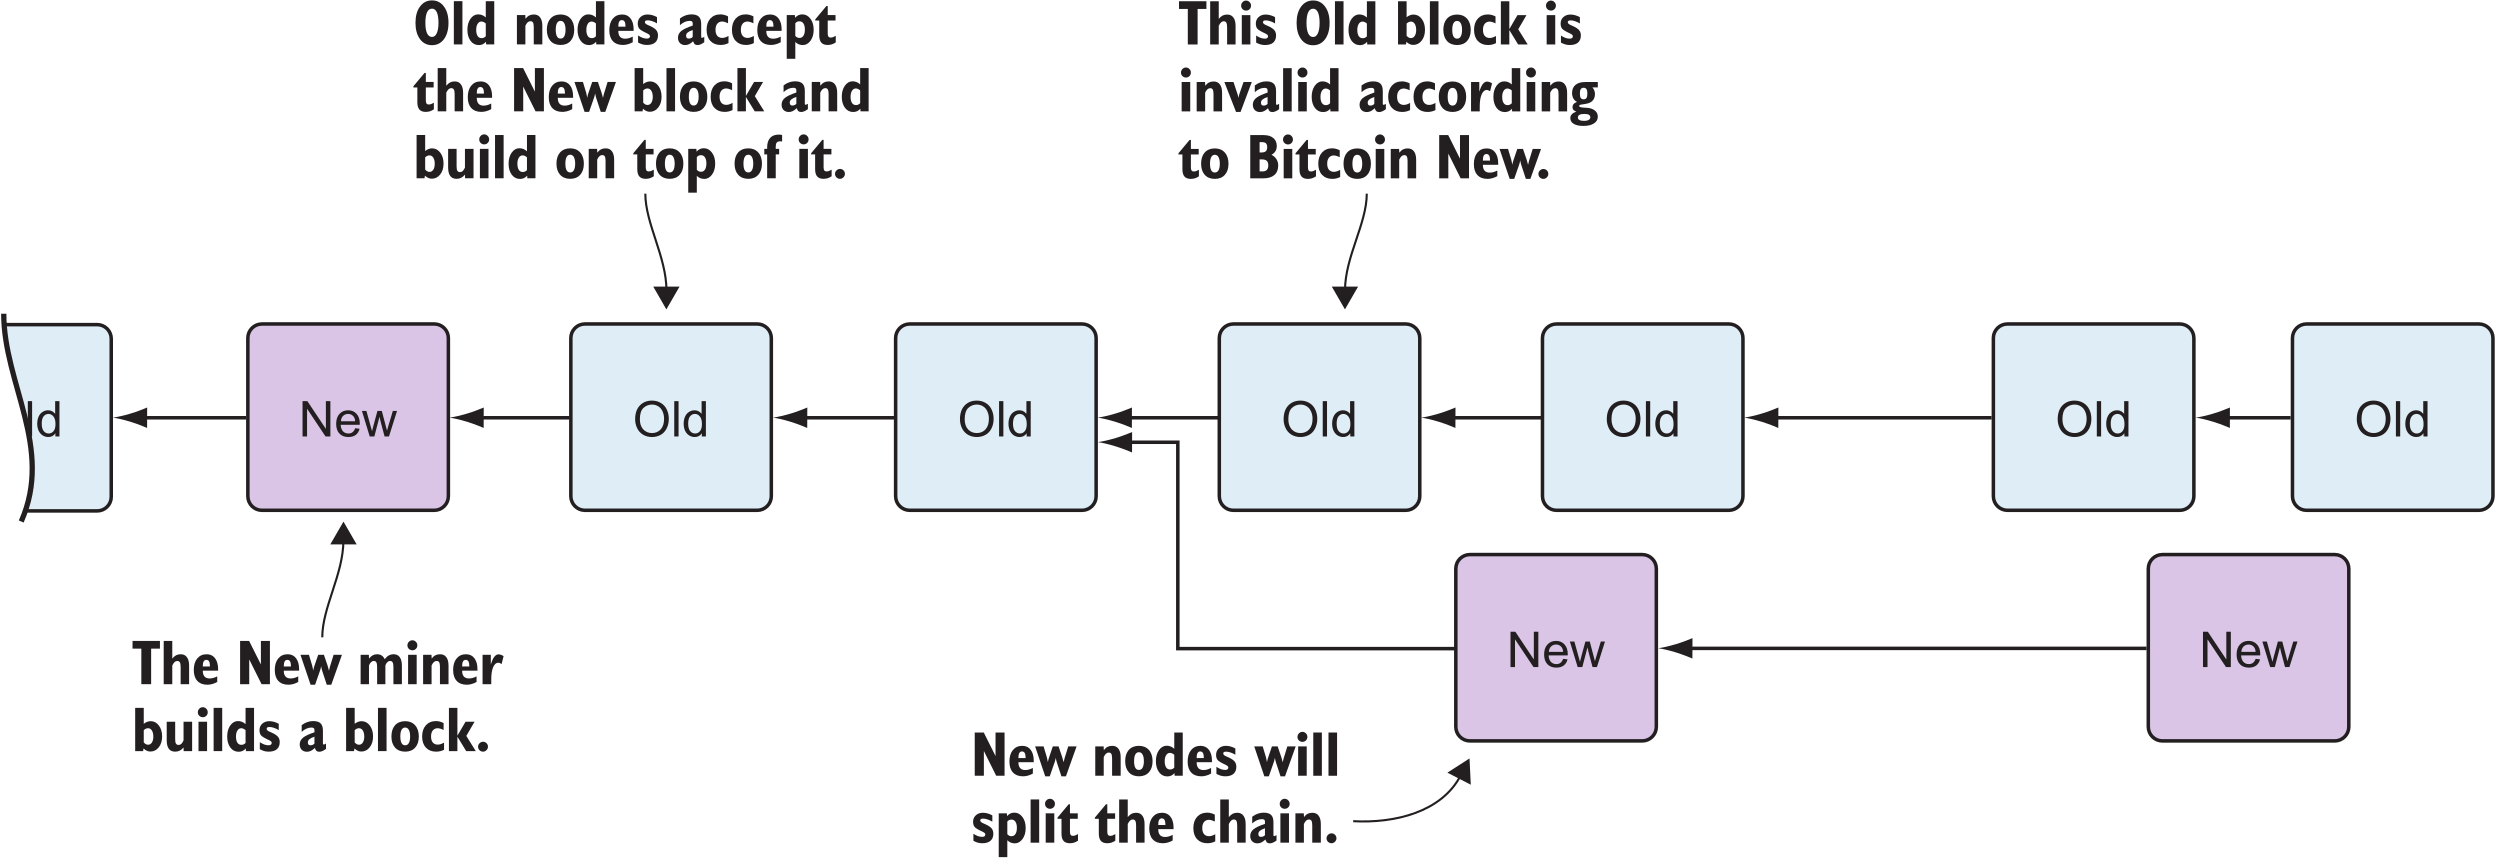 <?xml version="1.0" encoding="UTF-8"?>
<svg xmlns="http://www.w3.org/2000/svg" xmlns:xlink="http://www.w3.org/1999/xlink" width="355pt" height="122pt" viewBox="0 0 355 122" version="1.1">
<defs>
<g>
<symbol overflow="visible" id="glyph0-0">
<path style="stroke:none;" d="M 0.875 0 L 0.875 -4.375 L 4.375 -4.375 L 4.375 0 Z M 0.984 -0.109 L 4.266 -0.109 L 4.266 -4.266 L 0.984 -4.266 Z M 0.984 -0.109 "/>
</symbol>
<symbol overflow="visible" id="glyph0-1">
<path style="stroke:none;" d="M 0.453 0 L 0.453 -5.016 L 1.062 -5.016 L 1.062 0 Z M 0.453 0 "/>
</symbol>
<symbol overflow="visible" id="glyph0-2">
<path style="stroke:none;" d="M 2.812 0 L 2.812 -0.453 C 2.582 -0.098 2.242 0.078 1.797 0.078 C 1.516 0.078 1.25 0 1 -0.156 C 0.758 -0.312 0.57 -0.531 0.438 -0.812 C 0.301 -1.102 0.234 -1.438 0.234 -1.812 C 0.234 -2.176 0.297 -2.504 0.422 -2.797 C 0.547 -3.086 0.727 -3.312 0.969 -3.469 C 1.207 -3.633 1.477 -3.719 1.781 -3.719 C 2 -3.719 2.191 -3.672 2.359 -3.578 C 2.523 -3.484 2.664 -3.363 2.781 -3.219 L 2.781 -5.016 L 3.391 -5.016 L 3.391 0 Z M 0.875 -1.812 C 0.875 -1.344 0.969 -0.992 1.156 -0.766 C 1.352 -0.535 1.586 -0.422 1.859 -0.422 C 2.129 -0.422 2.359 -0.531 2.547 -0.75 C 2.734 -0.969 2.828 -1.305 2.828 -1.766 C 2.828 -2.254 2.727 -2.613 2.531 -2.844 C 2.344 -3.082 2.109 -3.203 1.828 -3.203 C 1.555 -3.203 1.328 -3.086 1.141 -2.859 C 0.961 -2.641 0.875 -2.289 0.875 -1.812 Z M 0.875 -1.812 "/>
</symbol>
<symbol overflow="visible" id="glyph0-3">
<path style="stroke:none;" d="M 0.344 -2.438 C 0.344 -3.27 0.562 -3.922 1 -4.391 C 1.445 -4.859 2.023 -5.094 2.734 -5.094 C 3.203 -5.094 3.617 -4.984 3.984 -4.766 C 4.359 -4.547 4.641 -4.238 4.828 -3.844 C 5.023 -3.445 5.125 -3 5.125 -2.5 C 5.125 -1.988 5.02 -1.531 4.812 -1.125 C 4.613 -0.727 4.328 -0.426 3.953 -0.219 C 3.578 -0.02 3.172 0.078 2.734 0.078 C 2.266 0.078 1.844 -0.031 1.469 -0.25 C 1.094 -0.477 0.812 -0.789 0.625 -1.188 C 0.438 -1.582 0.344 -2 0.344 -2.438 Z M 1.016 -2.438 C 1.016 -1.832 1.176 -1.352 1.5 -1 C 1.832 -0.656 2.242 -0.484 2.734 -0.484 C 3.234 -0.484 3.645 -0.656 3.969 -1 C 4.289 -1.352 4.453 -1.852 4.453 -2.5 C 4.453 -2.906 4.379 -3.258 4.234 -3.562 C 4.098 -3.875 3.895 -4.113 3.625 -4.281 C 3.363 -4.445 3.066 -4.531 2.734 -4.531 C 2.266 -4.531 1.859 -4.367 1.516 -4.047 C 1.18 -3.723 1.016 -3.188 1.016 -2.438 Z M 1.016 -2.438 "/>
</symbol>
<symbol overflow="visible" id="glyph0-4">
<path style="stroke:none;" d="M 0.531 0 L 0.531 -5.016 L 1.219 -5.016 L 3.844 -1.078 L 3.844 -5.016 L 4.484 -5.016 L 4.484 0 L 3.797 0 L 1.172 -3.938 L 1.172 0 Z M 0.531 0 "/>
</symbol>
<symbol overflow="visible" id="glyph0-5">
<path style="stroke:none;" d="M 2.953 -1.172 L 3.578 -1.094 C 3.484 -0.719 3.301 -0.426 3.031 -0.219 C 2.758 -0.02 2.41 0.078 1.984 0.078 C 1.453 0.078 1.031 -0.082 0.719 -0.406 C 0.406 -0.738 0.25 -1.195 0.25 -1.781 C 0.25 -2.395 0.406 -2.867 0.719 -3.203 C 1.039 -3.547 1.453 -3.719 1.953 -3.719 C 2.441 -3.719 2.836 -3.551 3.141 -3.219 C 3.453 -2.883 3.609 -2.422 3.609 -1.828 C 3.609 -1.785 3.602 -1.727 3.594 -1.656 L 0.891 -1.656 C 0.91 -1.258 1.02 -0.953 1.219 -0.734 C 1.426 -0.523 1.68 -0.422 1.984 -0.422 C 2.211 -0.422 2.406 -0.477 2.562 -0.594 C 2.727 -0.719 2.859 -0.91 2.953 -1.172 Z M 0.922 -2.156 L 2.953 -2.156 C 2.922 -2.469 2.844 -2.695 2.719 -2.844 C 2.52 -3.082 2.266 -3.203 1.953 -3.203 C 1.672 -3.203 1.43 -3.109 1.234 -2.922 C 1.047 -2.734 0.941 -2.477 0.922 -2.156 Z M 0.922 -2.156 "/>
</symbol>
<symbol overflow="visible" id="glyph0-6">
<path style="stroke:none;" d="M 1.125 0 L 0.016 -3.625 L 0.656 -3.625 L 1.234 -1.531 L 1.453 -0.75 C 1.461 -0.789 1.523 -1.039 1.641 -1.5 L 2.219 -3.625 L 2.844 -3.625 L 3.391 -1.531 L 3.578 -0.828 L 3.781 -1.531 L 4.406 -3.625 L 5 -3.625 L 3.859 0 L 3.234 0 L 2.656 -2.172 L 2.516 -2.797 L 1.781 0 Z M 1.125 0 "/>
</symbol>
<symbol overflow="visible" id="glyph1-0">
<path style="stroke:none;" d="M 0.453 1.594 L 0.453 -6.344 L 4.953 -6.344 L 4.953 1.594 Z M 0.953 1.094 L 4.453 1.094 L 4.453 -5.844 L 0.953 -5.844 Z M 0.953 1.094 "/>
</symbol>
<symbol overflow="visible" id="glyph1-1">
<path style="stroke:none;" d="M 1.703 -3.062 C 1.703 -2.426 1.781 -1.93 1.938 -1.578 C 2.102 -1.234 2.336 -1.062 2.641 -1.062 C 2.93 -1.062 3.156 -1.234 3.312 -1.578 C 3.477 -1.922 3.562 -2.414 3.562 -3.062 C 3.562 -3.719 3.484 -4.219 3.328 -4.562 C 3.172 -4.906 2.941 -5.078 2.641 -5.078 C 2.336 -5.078 2.102 -4.906 1.938 -4.562 C 1.781 -4.219 1.703 -3.719 1.703 -3.062 Z M 0.297 -3.062 C 0.297 -4.031 0.508 -4.801 0.938 -5.375 C 1.363 -5.957 1.93 -6.25 2.641 -6.25 C 3.348 -6.25 3.914 -5.957 4.344 -5.375 C 4.77 -4.801 4.984 -4.031 4.984 -3.062 C 4.984 -2.102 4.77 -1.332 4.344 -0.75 C 3.914 -0.176 3.348 0.109 2.641 0.109 C 1.93 0.109 1.363 -0.176 0.938 -0.75 C 0.508 -1.332 0.297 -2.102 0.297 -3.062 Z M 0.297 -3.062 "/>
</symbol>
<symbol overflow="visible" id="glyph1-2">
<path style="stroke:none;" d="M 0.469 0 L 0.469 -6.141 L 1.688 -6.141 L 1.688 0 Z M 0.469 0 "/>
</symbol>
<symbol overflow="visible" id="glyph1-3">
<path style="stroke:none;" d="M 2.844 -1.156 L 2.844 -2.969 C 2.75 -3.062 2.648 -3.129 2.547 -3.172 C 2.441 -3.223 2.336 -3.25 2.234 -3.25 C 2.004 -3.25 1.82 -3.141 1.688 -2.922 C 1.551 -2.711 1.484 -2.426 1.484 -2.062 C 1.484 -1.688 1.551 -1.395 1.688 -1.188 C 1.82 -0.988 2.008 -0.891 2.25 -0.891 C 2.363 -0.891 2.469 -0.91 2.562 -0.953 C 2.656 -0.992 2.75 -1.062 2.844 -1.156 Z M 2.875 -0.375 C 2.738 -0.219 2.582 -0.098 2.406 -0.016 C 2.238 0.055 2.055 0.094 1.859 0.094 C 1.379 0.094 0.988 -0.102 0.688 -0.5 C 0.383 -0.906 0.234 -1.43 0.234 -2.078 C 0.234 -2.703 0.379 -3.223 0.672 -3.641 C 0.973 -4.055 1.336 -4.266 1.766 -4.266 C 1.973 -4.266 2.164 -4.227 2.344 -4.156 C 2.52 -4.082 2.688 -3.973 2.844 -3.828 L 2.844 -6.141 L 4.047 -6.141 L 4.047 0 L 2.891 0 Z M 2.875 -0.375 "/>
</symbol>
<symbol overflow="visible" id="glyph1-4">
<path style="stroke:none;" d=""/>
</symbol>
<symbol overflow="visible" id="glyph1-5">
<path style="stroke:none;" d="M 0.453 0 L 0.453 -4.172 L 1.641 -4.172 L 1.672 -3.641 C 1.836 -3.859 2.016 -4.016 2.203 -4.109 C 2.391 -4.203 2.609 -4.25 2.859 -4.25 C 3.254 -4.25 3.551 -4.109 3.75 -3.828 C 3.957 -3.555 4.062 -3.16 4.062 -2.641 L 4.062 0 L 2.844 0 L 2.844 -2.453 C 2.844 -2.766 2.805 -2.984 2.734 -3.109 C 2.66 -3.234 2.539 -3.297 2.375 -3.297 C 2.227 -3.297 2.098 -3.242 1.984 -3.141 C 1.867 -3.035 1.758 -2.875 1.656 -2.656 L 1.656 0 Z M 0.453 0 "/>
</symbol>
<symbol overflow="visible" id="glyph1-6">
<path style="stroke:none;" d="M 0.219 -2.078 C 0.219 -2.754 0.391 -3.285 0.734 -3.672 C 1.086 -4.055 1.566 -4.25 2.172 -4.25 C 2.766 -4.25 3.234 -4.055 3.578 -3.672 C 3.93 -3.285 4.109 -2.754 4.109 -2.078 C 4.109 -1.41 3.938 -0.883 3.594 -0.5 C 3.25 -0.113 2.773 0.078 2.172 0.078 C 1.566 0.078 1.086 -0.113 0.734 -0.5 C 0.391 -0.883 0.219 -1.41 0.219 -2.078 Z M 1.484 -2.078 C 1.484 -1.672 1.539 -1.359 1.656 -1.141 C 1.77 -0.93 1.941 -0.828 2.172 -0.828 C 2.398 -0.828 2.57 -0.93 2.688 -1.141 C 2.812 -1.359 2.875 -1.672 2.875 -2.078 C 2.875 -2.484 2.812 -2.797 2.688 -3.016 C 2.57 -3.234 2.398 -3.344 2.172 -3.344 C 1.941 -3.344 1.77 -3.234 1.656 -3.016 C 1.539 -2.797 1.484 -2.484 1.484 -2.078 Z M 1.484 -2.078 "/>
</symbol>
<symbol overflow="visible" id="glyph1-7">
<path style="stroke:none;" d="M 1.516 -2.516 L 2.531 -2.516 L 2.531 -2.562 C 2.531 -2.863 2.488 -3.086 2.406 -3.234 C 2.32 -3.379 2.191 -3.453 2.016 -3.453 C 1.848 -3.453 1.723 -3.379 1.641 -3.234 C 1.555 -3.098 1.516 -2.891 1.516 -2.609 Z M 3.562 -1.109 L 3.562 -0.312 C 3.32 -0.176 3.082 -0.078 2.844 -0.016 C 2.613 0.047 2.391 0.078 2.172 0.078 C 1.555 0.078 1.078 -0.102 0.734 -0.469 C 0.398 -0.832 0.234 -1.348 0.234 -2.016 C 0.234 -2.703 0.395 -3.242 0.719 -3.641 C 1.051 -4.047 1.5 -4.25 2.062 -4.25 C 2.57 -4.25 2.969 -4.062 3.25 -3.688 C 3.539 -3.312 3.688 -2.797 3.688 -2.141 C 3.688 -2.117 3.688 -2.082 3.688 -2.031 C 3.688 -1.988 3.688 -1.953 3.688 -1.922 L 1.516 -1.922 L 1.516 -1.875 C 1.516 -1.531 1.598 -1.266 1.766 -1.078 C 1.93 -0.898 2.172 -0.812 2.484 -0.812 C 2.641 -0.812 2.801 -0.832 2.969 -0.875 C 3.133 -0.914 3.332 -0.992 3.562 -1.109 Z M 3.562 -1.109 "/>
</symbol>
<symbol overflow="visible" id="glyph1-8">
<path style="stroke:none;" d="M 0.359 -0.266 L 0.359 -1.266 C 0.609 -1.109 0.832 -0.992 1.031 -0.922 C 1.238 -0.859 1.43 -0.828 1.609 -0.828 C 1.742 -0.828 1.848 -0.852 1.922 -0.906 C 2.004 -0.969 2.047 -1.051 2.047 -1.156 C 2.047 -1.238 2.02 -1.305 1.969 -1.359 C 1.926 -1.41 1.82 -1.477 1.656 -1.562 C 1.062 -1.832 0.688 -2.055 0.531 -2.234 C 0.383 -2.422 0.312 -2.664 0.312 -2.969 C 0.312 -3.344 0.441 -3.648 0.703 -3.891 C 0.961 -4.129 1.297 -4.25 1.703 -4.25 C 1.93 -4.25 2.156 -4.219 2.375 -4.156 C 2.602 -4.094 2.828 -4 3.047 -3.875 L 3.047 -2.984 C 2.805 -3.129 2.57 -3.238 2.344 -3.312 C 2.125 -3.383 1.926 -3.422 1.75 -3.422 C 1.602 -3.422 1.492 -3.398 1.422 -3.359 C 1.359 -3.316 1.328 -3.25 1.328 -3.156 C 1.328 -3 1.492 -2.852 1.828 -2.719 C 1.953 -2.664 2.047 -2.625 2.109 -2.594 C 2.516 -2.406 2.797 -2.211 2.953 -2.016 C 3.109 -1.816 3.188 -1.57 3.188 -1.281 C 3.188 -0.844 3.051 -0.504 2.781 -0.266 C 2.508 -0.035 2.117 0.078 1.609 0.078 C 1.41 0.078 1.207 0.051 1 0 C 0.789 -0.062 0.578 -0.148 0.359 -0.266 Z M 0.359 -0.266 "/>
</symbol>
<symbol overflow="visible" id="glyph1-9">
<path style="stroke:none;" d="M 2.312 -1.062 L 2.312 -2.047 C 1.988 -1.941 1.75 -1.82 1.594 -1.688 C 1.445 -1.562 1.375 -1.414 1.375 -1.25 C 1.375 -1.102 1.406 -0.992 1.469 -0.922 C 1.531 -0.859 1.625 -0.828 1.75 -0.828 C 1.844 -0.828 1.938 -0.844 2.031 -0.875 C 2.125 -0.914 2.219 -0.977 2.312 -1.062 Z M 2.375 -0.453 C 2.164 -0.254 1.973 -0.113 1.797 -0.031 C 1.617 0.051 1.438 0.094 1.25 0.094 C 0.945 0.094 0.695 0 0.5 -0.188 C 0.312 -0.383 0.219 -0.641 0.219 -0.953 C 0.219 -1.328 0.375 -1.645 0.688 -1.906 C 1.008 -2.164 1.551 -2.422 2.312 -2.672 L 2.312 -3.016 C 2.312 -3.129 2.273 -3.211 2.203 -3.266 C 2.141 -3.316 2.031 -3.344 1.875 -3.344 C 1.633 -3.344 1.398 -3.289 1.172 -3.188 C 0.941 -3.082 0.719 -2.93 0.5 -2.734 L 0.5 -3.688 C 0.75 -3.875 1.004 -4.016 1.266 -4.109 C 1.535 -4.211 1.82 -4.266 2.125 -4.266 C 2.613 -4.266 2.969 -4.156 3.188 -3.938 C 3.406 -3.727 3.516 -3.383 3.516 -2.906 L 3.516 -1.094 C 3.516 -1.039 3.523 -1 3.547 -0.969 C 3.566 -0.945 3.598 -0.938 3.641 -0.938 C 3.672 -0.938 3.711 -0.945 3.766 -0.969 C 3.816 -1 3.879 -1.035 3.953 -1.078 L 3.953 -0.312 C 3.754 -0.164 3.578 -0.062 3.422 0 C 3.273 0.062 3.133 0.094 3 0.094 C 2.832 0.094 2.695 0.051 2.594 -0.031 C 2.5 -0.125 2.426 -0.266 2.375 -0.453 Z M 2.375 -0.453 "/>
</symbol>
<symbol overflow="visible" id="glyph1-10">
<path style="stroke:none;" d="M 3.344 -0.188 C 3.156 -0.094 2.969 -0.023 2.781 0.016 C 2.602 0.055 2.414 0.078 2.219 0.078 C 1.613 0.078 1.129 -0.113 0.766 -0.5 C 0.41 -0.883 0.234 -1.41 0.234 -2.078 C 0.234 -2.742 0.41 -3.273 0.766 -3.672 C 1.129 -4.066 1.613 -4.266 2.219 -4.266 C 2.395 -4.266 2.57 -4.238 2.75 -4.188 C 2.926 -4.145 3.102 -4.078 3.281 -3.984 L 3.281 -3 C 3.113 -3.082 2.957 -3.145 2.812 -3.188 C 2.676 -3.227 2.551 -3.25 2.438 -3.25 C 2.156 -3.25 1.926 -3.145 1.75 -2.938 C 1.582 -2.727 1.5 -2.441 1.5 -2.078 C 1.5 -1.711 1.582 -1.426 1.75 -1.219 C 1.926 -1.02 2.16 -0.922 2.453 -0.922 C 2.578 -0.922 2.707 -0.941 2.844 -0.984 C 2.988 -1.023 3.156 -1.098 3.344 -1.203 Z M 3.344 -0.188 "/>
</symbol>
<symbol overflow="visible" id="glyph1-11">
<path style="stroke:none;" d="M 1.672 -3 L 1.672 -1.203 C 1.766 -1.109 1.859 -1.035 1.953 -0.984 C 2.055 -0.941 2.164 -0.922 2.281 -0.922 C 2.508 -0.922 2.691 -1.023 2.828 -1.234 C 2.961 -1.441 3.031 -1.734 3.031 -2.109 C 3.031 -2.484 2.961 -2.77 2.828 -2.969 C 2.691 -3.176 2.504 -3.281 2.266 -3.281 C 2.148 -3.281 2.039 -3.258 1.938 -3.219 C 1.844 -3.176 1.754 -3.102 1.672 -3 Z M 0.453 2.047 L 0.453 -4.172 L 1.609 -4.172 L 1.641 -3.781 C 1.773 -3.938 1.926 -4.055 2.094 -4.141 C 2.27 -4.223 2.457 -4.266 2.656 -4.266 C 3.125 -4.266 3.508 -4.062 3.812 -3.656 C 4.125 -3.25 4.281 -2.723 4.281 -2.078 C 4.281 -1.453 4.129 -0.93 3.828 -0.516 C 3.523 -0.109 3.16 0.094 2.734 0.094 C 2.523 0.094 2.332 0.055 2.156 -0.016 C 1.988 -0.086 1.828 -0.195 1.672 -0.344 L 1.672 2.047 Z M 0.453 2.047 "/>
</symbol>
<symbol overflow="visible" id="glyph1-12">
<path style="stroke:none;" d="M 1.578 -5.453 L 1.766 -5.453 L 1.766 -4.172 L 2.875 -4.172 L 2.875 -3.391 L 1.766 -3.391 L 1.766 -1.531 C 1.766 -1.332 1.801 -1.188 1.875 -1.094 C 1.945 -1.008 2.062 -0.969 2.219 -0.969 C 2.289 -0.969 2.379 -0.984 2.484 -1.016 C 2.586 -1.055 2.727 -1.125 2.906 -1.219 L 2.906 -0.281 C 2.707 -0.156 2.516 -0.062 2.328 0 C 2.141 0.051 1.945 0.078 1.75 0.078 C 1.352 0.078 1.055 -0.031 0.859 -0.25 C 0.66 -0.477 0.562 -0.82 0.562 -1.281 L 0.562 -3.391 L 0 -3.391 L 0 -3.562 Z M 1.578 -5.453 "/>
</symbol>
<symbol overflow="visible" id="glyph1-13">
<path style="stroke:none;" d="M 0.453 0 L 0.453 -6.141 L 1.672 -6.141 L 1.672 -3.641 C 1.859 -3.859 2.039 -4.016 2.219 -4.109 C 2.406 -4.203 2.625 -4.25 2.875 -4.25 C 3.258 -4.25 3.551 -4.109 3.75 -3.828 C 3.957 -3.555 4.062 -3.16 4.062 -2.641 L 4.062 0 L 2.859 0 L 2.859 -2.453 C 2.859 -2.754 2.82 -2.969 2.75 -3.094 C 2.676 -3.227 2.551 -3.297 2.375 -3.297 C 2.238 -3.297 2.113 -3.242 2 -3.141 C 1.895 -3.047 1.785 -2.883 1.672 -2.656 L 1.672 0 Z M 0.453 0 "/>
</symbol>
<symbol overflow="visible" id="glyph1-14">
<path style="stroke:none;" d="M 0.547 0 L 0.547 -6.141 L 1.828 -6.141 L 3.5 -2.797 L 3.5 -6.141 L 4.781 -6.141 L 4.781 0 L 3.594 0 L 1.844 -3.516 L 1.844 0 Z M 0.547 0 "/>
</symbol>
<symbol overflow="visible" id="glyph1-15">
<path style="stroke:none;" d="M 1.359 0.078 L -0.078 -4.172 L 1.125 -4.172 L 1.594 -2.609 C 1.625 -2.516 1.66 -2.344 1.703 -2.094 C 1.723 -2.02 1.734 -1.961 1.734 -1.922 C 1.754 -2.035 1.773 -2.145 1.797 -2.25 C 1.828 -2.363 1.859 -2.469 1.891 -2.562 L 2.438 -4.172 L 3.25 -4.172 L 3.766 -2.656 C 3.797 -2.562 3.828 -2.453 3.859 -2.328 C 3.898 -2.203 3.938 -2.066 3.969 -1.922 C 4 -2.098 4.055 -2.332 4.141 -2.625 L 4.156 -2.641 L 4.625 -4.172 L 5.812 -4.172 L 4.297 0.078 L 3.656 0.078 L 3 -1.922 C 2.969 -2.004 2.941 -2.098 2.922 -2.203 C 2.898 -2.305 2.879 -2.422 2.859 -2.547 C 2.836 -2.422 2.812 -2.305 2.781 -2.203 C 2.758 -2.109 2.734 -2.02 2.703 -1.938 L 2 0.078 Z M 1.359 0.078 "/>
</symbol>
<symbol overflow="visible" id="glyph1-16">
<path style="stroke:none;" d="M 1.672 -2.969 L 1.672 -1.234 C 1.766 -1.129 1.863 -1.047 1.969 -0.984 C 2.07 -0.93 2.176 -0.906 2.281 -0.906 C 2.508 -0.906 2.691 -1.008 2.828 -1.219 C 2.961 -1.426 3.031 -1.707 3.031 -2.062 C 3.031 -2.426 2.961 -2.711 2.828 -2.922 C 2.691 -3.141 2.508 -3.25 2.281 -3.25 C 2.164 -3.25 2.055 -3.223 1.953 -3.172 C 1.859 -3.129 1.766 -3.062 1.672 -2.969 Z M 0.453 0 L 0.453 -6.141 L 1.672 -6.141 L 1.672 -3.875 C 1.828 -4 1.988 -4.094 2.156 -4.156 C 2.32 -4.219 2.484 -4.25 2.641 -4.25 C 3.117 -4.25 3.508 -4.047 3.812 -3.641 C 4.125 -3.234 4.281 -2.711 4.281 -2.078 C 4.281 -1.441 4.117 -0.926 3.797 -0.531 C 3.484 -0.133 3.086 0.062 2.609 0.062 C 2.43 0.062 2.266 0.023 2.109 -0.047 C 1.953 -0.117 1.797 -0.227 1.641 -0.375 L 1.578 0 Z M 0.453 0 "/>
</symbol>
<symbol overflow="visible" id="glyph1-17">
<path style="stroke:none;" d="M 0.438 0 L 0.438 -6.141 L 1.641 -6.141 L 1.641 -2.188 L 2.797 -4.172 L 4.078 -4.172 L 2.906 -2.156 L 4.25 0 L 2.891 0 L 1.641 -2.047 L 1.641 0 Z M 0.438 0 "/>
</symbol>
<symbol overflow="visible" id="glyph1-18">
<path style="stroke:none;" d="M 2.812 -0.516 C 2.633 -0.305 2.453 -0.156 2.266 -0.062 C 2.078 0.031 1.863 0.078 1.625 0.078 C 1.227 0.078 0.926 -0.055 0.719 -0.328 C 0.52 -0.609 0.422 -1.008 0.422 -1.531 L 0.422 -4.172 L 1.625 -4.172 L 1.625 -1.703 C 1.625 -1.398 1.66 -1.188 1.734 -1.062 C 1.816 -0.938 1.941 -0.875 2.109 -0.875 C 2.254 -0.875 2.379 -0.922 2.484 -1.016 C 2.598 -1.117 2.707 -1.285 2.812 -1.516 L 2.812 -4.172 L 4.031 -4.172 L 4.031 0 L 2.828 0 Z M 2.812 -0.516 "/>
</symbol>
<symbol overflow="visible" id="glyph1-19">
<path style="stroke:none;" d="M 0.359 -5.516 C 0.359 -5.711 0.426 -5.879 0.562 -6.016 C 0.695 -6.16 0.863 -6.234 1.062 -6.234 C 1.258 -6.234 1.426 -6.16 1.562 -6.016 C 1.695 -5.879 1.766 -5.711 1.766 -5.516 C 1.766 -5.316 1.695 -5.148 1.562 -5.016 C 1.426 -4.879 1.258 -4.812 1.062 -4.812 C 0.875 -4.812 0.707 -4.879 0.562 -5.016 C 0.426 -5.148 0.359 -5.316 0.359 -5.516 Z M 0.453 0 L 0.453 -4.172 L 1.672 -4.172 L 1.672 0 Z M 0.453 0 "/>
</symbol>
<symbol overflow="visible" id="glyph1-20">
<path style="stroke:none;" d="M 0.5 0 L 0.5 -3.391 L 0.094 -3.391 L 0.094 -4.172 L 0.5 -4.172 C 0.5 -4.191 0.5 -4.223 0.5 -4.266 C 0.5 -4.316 0.5 -4.352 0.5 -4.375 C 0.5 -4.969 0.641 -5.422 0.922 -5.734 C 1.211 -6.047 1.625 -6.203 2.156 -6.203 C 2.25 -6.203 2.332 -6.195 2.406 -6.188 C 2.477 -6.176 2.551 -6.16 2.625 -6.141 L 2.625 -5.219 C 2.613 -5.219 2.586 -5.223 2.547 -5.234 C 2.453 -5.242 2.383 -5.25 2.344 -5.25 C 2.125 -5.25 1.961 -5.188 1.859 -5.062 C 1.766 -4.945 1.719 -4.754 1.719 -4.484 L 1.719 -4.172 L 2.203 -4.172 L 2.203 -3.391 L 1.719 -3.391 L 1.719 0 Z M 0.5 0 "/>
</symbol>
<symbol overflow="visible" id="glyph1-21">
<path style="stroke:none;" d="M 0.391 -0.625 C 0.391 -0.812 0.457 -0.973 0.594 -1.109 C 0.738 -1.254 0.906 -1.328 1.094 -1.328 C 1.289 -1.328 1.457 -1.258 1.594 -1.125 C 1.727 -0.988 1.797 -0.82 1.797 -0.625 C 1.797 -0.438 1.723 -0.27 1.578 -0.125 C 1.441 0.008 1.281 0.078 1.094 0.078 C 0.906 0.078 0.738 0.008 0.594 -0.125 C 0.457 -0.27 0.391 -0.438 0.391 -0.625 Z M 0.391 -0.625 "/>
</symbol>
<symbol overflow="visible" id="glyph1-22">
<path style="stroke:none;" d="M 1.328 0 L 1.328 -5.047 L 0.078 -5.047 L 0.078 -6.141 L 3.969 -6.141 L 3.969 -5.047 L 2.719 -5.047 L 2.719 0 Z M 1.328 0 "/>
</symbol>
<symbol overflow="visible" id="glyph1-23">
<path style="stroke:none;" d="M 1.562 0.078 L -0.094 -4.172 L 1.203 -4.172 L 1.703 -2.656 C 1.742 -2.562 1.781 -2.453 1.812 -2.328 C 1.844 -2.211 1.875 -2.078 1.906 -1.922 C 1.926 -2.055 1.953 -2.18 1.984 -2.297 C 2.016 -2.422 2.051 -2.535 2.094 -2.641 L 2.625 -4.172 L 3.797 -4.172 L 2.203 0.078 Z M 1.562 0.078 "/>
</symbol>
<symbol overflow="visible" id="glyph1-24">
<path style="stroke:none;" d="M 0.453 0 L 0.453 -4.172 L 1.625 -4.172 L 1.625 -2.781 C 1.77 -3.27 1.93 -3.633 2.109 -3.875 C 2.297 -4.113 2.492 -4.234 2.703 -4.234 C 2.828 -4.234 2.945 -4.211 3.062 -4.172 C 3.188 -4.129 3.312 -4.066 3.438 -3.984 L 3.156 -2.859 C 3.07 -2.922 2.988 -2.969 2.906 -3 C 2.832 -3.031 2.754 -3.047 2.672 -3.047 C 2.379 -3.047 2.141 -2.832 1.953 -2.406 C 1.773 -1.977 1.688 -1.398 1.688 -0.672 L 1.688 0 Z M 0.453 0 "/>
</symbol>
<symbol overflow="visible" id="glyph1-25">
<path style="stroke:none;" d="M 2.016 0.359 C 1.711 0.359 1.484 0.398 1.328 0.484 C 1.18 0.566 1.109 0.695 1.109 0.875 C 1.109 1.031 1.18 1.145 1.328 1.219 C 1.473 1.301 1.695 1.344 2 1.344 C 2.281 1.344 2.492 1.297 2.641 1.203 C 2.797 1.117 2.875 1 2.875 0.844 C 2.875 0.676 2.801 0.551 2.656 0.469 C 2.52 0.395 2.305 0.359 2.016 0.359 Z M 1.391 -2.547 C 1.391 -2.254 1.43 -2.039 1.516 -1.906 C 1.609 -1.781 1.742 -1.719 1.922 -1.719 C 2.109 -1.719 2.242 -1.781 2.328 -1.906 C 2.41 -2.039 2.453 -2.254 2.453 -2.547 C 2.453 -2.828 2.41 -3.031 2.328 -3.156 C 2.242 -3.289 2.109 -3.359 1.922 -3.359 C 1.734 -3.359 1.598 -3.289 1.516 -3.156 C 1.43 -3.031 1.391 -2.828 1.391 -2.547 Z M 0.984 -1.344 C 0.742 -1.469 0.566 -1.641 0.453 -1.859 C 0.336 -2.078 0.281 -2.332 0.281 -2.625 C 0.281 -3.113 0.441 -3.492 0.766 -3.766 C 1.086 -4.035 1.539 -4.172 2.125 -4.172 L 3.938 -4.172 L 3.938 -3.406 L 3.172 -3.406 C 3.297 -3.27 3.383 -3.125 3.438 -2.969 C 3.5 -2.82 3.531 -2.648 3.531 -2.453 C 3.531 -2.078 3.422 -1.77 3.203 -1.531 C 2.992 -1.301 2.68 -1.148 2.266 -1.078 C 2.141 -1.047 1.977 -1.02 1.781 -1 C 1.445 -0.969 1.281 -0.895 1.281 -0.781 C 1.281 -0.633 1.535 -0.551 2.047 -0.531 C 2.16 -0.531 2.254 -0.523 2.328 -0.516 C 2.816 -0.492 3.207 -0.367 3.5 -0.141 C 3.789 0.086 3.938 0.379 3.938 0.734 C 3.938 1.148 3.754 1.473 3.391 1.703 C 3.035 1.941 2.531 2.062 1.875 2.062 C 1.289 2.062 0.836 1.961 0.516 1.766 C 0.191 1.578 0.031 1.301 0.031 0.938 C 0.031 0.738 0.102 0.562 0.25 0.406 C 0.395 0.25 0.609 0.125 0.891 0.031 C 0.703 -0.031 0.562 -0.113 0.469 -0.219 C 0.383 -0.332 0.344 -0.461 0.344 -0.609 C 0.344 -0.773 0.395 -0.922 0.5 -1.047 C 0.613 -1.172 0.773 -1.27 0.984 -1.344 Z M 0.984 -1.344 "/>
</symbol>
<symbol overflow="visible" id="glyph1-26">
<path style="stroke:none;" d="M 1.875 -0.984 L 2.297 -0.984 C 2.566 -0.984 2.77 -1.055 2.906 -1.203 C 3.039 -1.348 3.109 -1.562 3.109 -1.844 C 3.109 -2.133 3.035 -2.348 2.891 -2.484 C 2.742 -2.617 2.516 -2.688 2.203 -2.688 L 1.875 -2.688 Z M 1.875 -3.672 L 2.094 -3.672 C 2.406 -3.672 2.625 -3.727 2.75 -3.844 C 2.883 -3.957 2.953 -4.145 2.953 -4.406 C 2.953 -4.664 2.895 -4.852 2.781 -4.969 C 2.664 -5.082 2.473 -5.141 2.203 -5.141 L 1.875 -5.141 Z M 0.547 0 L 0.547 -6.141 L 2.438 -6.141 C 3.031 -6.141 3.488 -6.004 3.812 -5.734 C 4.145 -5.461 4.312 -5.082 4.312 -4.594 C 4.312 -4.312 4.25 -4.066 4.125 -3.859 C 4.008 -3.66 3.82 -3.488 3.562 -3.344 C 3.875 -3.188 4.109 -2.977 4.266 -2.719 C 4.43 -2.457 4.516 -2.164 4.516 -1.844 C 4.516 -1.238 4.332 -0.781 3.969 -0.469 C 3.602 -0.156 3.078 0 2.391 0 Z M 0.547 0 "/>
</symbol>
<symbol overflow="visible" id="glyph1-27">
<path style="stroke:none;" d="M 0.453 0 L 0.453 -4.172 L 1.625 -4.172 L 1.641 -3.641 C 1.828 -3.859 2.008 -4.016 2.188 -4.109 C 2.363 -4.203 2.562 -4.25 2.781 -4.25 C 3.039 -4.25 3.258 -4.191 3.438 -4.078 C 3.613 -3.961 3.758 -3.785 3.875 -3.547 C 4.062 -3.797 4.254 -3.973 4.453 -4.078 C 4.66 -4.191 4.891 -4.25 5.141 -4.25 C 5.523 -4.25 5.816 -4.109 6.016 -3.828 C 6.211 -3.555 6.312 -3.16 6.312 -2.641 L 6.312 0 L 5.109 0 L 5.109 -2.453 C 5.109 -2.754 5.07 -2.969 5 -3.094 C 4.926 -3.227 4.805 -3.297 4.641 -3.297 C 4.504 -3.297 4.375 -3.238 4.25 -3.125 C 4.133 -3.02 4.039 -2.863 3.969 -2.656 L 3.969 0 L 2.797 0 L 2.797 -2.453 C 2.797 -2.754 2.758 -2.969 2.688 -3.094 C 2.613 -3.227 2.492 -3.297 2.328 -3.297 C 2.18 -3.297 2.051 -3.238 1.938 -3.125 C 1.82 -3.02 1.723 -2.863 1.641 -2.656 L 1.641 0 Z M 0.453 0 "/>
</symbol>
</g>
<clipPath id="clip1">
  <path d="M 0 46 L 16 46 L 16 73 L 0 73 Z M 0 46 "/>
</clipPath>
<clipPath id="clip2">
  <path d="M 0.562 44.5 C 0.672 55.285 7.609 63.191 3.012 74.055 L 17.68 74.055 L 17.68 44.5 Z M 0.562 44.5 "/>
</clipPath>
<clipPath id="clip3">
  <path d="M 0 45 L 17 45 L 17 73 L 0 73 Z M 0 45 "/>
</clipPath>
<clipPath id="clip4">
  <path d="M 0.562 44.5 C 0.672 55.285 7.609 63.191 3.012 74.055 L 17.68 74.055 L 17.68 44.5 Z M 0.562 44.5 "/>
</clipPath>
</defs>
<g id="surface1">
<g clip-path="url(#clip1)" clip-rule="nonzero">
<g clip-path="url(#clip2)" clip-rule="nonzero">
<path style=" stroke:none;fill-rule:nonzero;fill:rgb(87.062%,92.732%,96.252%);fill-opacity:1;" d="M 15.797 70.551 C 15.797 71.652 14.898 72.551 13.797 72.551 L -1.969 72.551 C -3.07 72.551 -3.969 71.652 -3.969 70.551 L -3.969 48.094 C -3.969 46.992 -3.07 46.094 -1.969 46.094 L 13.797 46.094 C 14.898 46.094 15.797 46.992 15.797 48.094 Z M 15.797 70.551 "/>
</g>
</g>
<g clip-path="url(#clip3)" clip-rule="nonzero">
<g clip-path="url(#clip4)" clip-rule="nonzero">
<path style="fill:none;stroke-width:0.5;stroke-linecap:butt;stroke-linejoin:round;stroke:rgb(13.73%,12.16%,12.549%);stroke-opacity:1;stroke-miterlimit:14.336;" d="M -0.002 0.002 C -0.002 -1.1 -0.9 -1.998 -2.002 -1.998 L -17.768 -1.998 C -18.869 -1.998 -19.768 -1.1 -19.768 0.002 L -19.768 22.459 C -19.768 23.561 -18.869 24.459 -17.768 24.459 L -2.002 24.459 C -0.9 24.459 -0.002 23.561 -0.002 22.459 Z M -0.002 0.002 " transform="matrix(1,0,0,-1,15.799,70.553)"/>
</g>
</g>
<path style="fill:none;stroke-width:0.75;stroke-linecap:butt;stroke-linejoin:miter;stroke:rgb(13.73%,12.16%,12.549%);stroke-opacity:1;stroke-miterlimit:10;" d="M 0 0.001 C 4.629 10.521 -2.48 19.536 -2.48 29.509 " transform="matrix(1,0,0,-1,3.012,74.056)"/>
<path style="fill:none;stroke-width:0.5;stroke-linecap:butt;stroke-linejoin:miter;stroke:rgb(13.73%,12.16%,12.549%);stroke-opacity:1;stroke-miterlimit:4;" d="M -0.001 -0.002 L 14.366 -0.002 " transform="matrix(1,0,0,-1,20.579,59.322)"/>
<path style=" stroke:none;fill-rule:nonzero;fill:rgb(13.73%,12.16%,12.549%);fill-opacity:1;" d="M 18.566 58.719 C 19.516 58.434 20.133 58.172 20.898 57.867 L 20.887 60.77 C 20.617 60.641 19.508 60.195 18.562 59.902 C 17.543 59.59 16.625 59.379 16.027 59.301 C 16.625 59.23 17.547 59.02 18.566 58.719 "/>
<g style="fill:rgb(13.73%,12.16%,12.549%);fill-opacity:1;">
  <use xlink:href="#glyph0-1" x="3.497" y="61.979"/>
  <use xlink:href="#glyph0-2" x="5.051" y="61.979"/>
</g>
<path style="fill:none;stroke-width:0.5;stroke-linecap:butt;stroke-linejoin:miter;stroke:rgb(13.73%,12.16%,12.549%);stroke-opacity:1;stroke-miterlimit:4;" d="M 0.002 -0.002 L 8.947 -0.002 " transform="matrix(1,0,0,-1,316.33,59.322)"/>
<path style=" stroke:none;fill-rule:nonzero;fill:rgb(13.73%,12.16%,12.549%);fill-opacity:1;" d="M 314.316 58.719 C 315.266 58.434 315.887 58.172 316.648 57.867 L 316.641 60.77 C 316.367 60.641 315.262 60.195 314.312 59.902 C 313.297 59.59 312.375 59.379 311.777 59.301 C 312.375 59.23 313.301 59.02 314.316 58.719 "/>
<path style="fill-rule:nonzero;fill:rgb(87.062%,92.732%,96.252%);fill-opacity:1;stroke-width:0.5;stroke-linecap:butt;stroke-linejoin:round;stroke:rgb(13.73%,12.16%,12.549%);stroke-opacity:1;stroke-miterlimit:14.336;" d="M 0 -0.002 C 0 -1.1 -0.898 -2.002 -2 -2.002 L -26.469 -2.002 C -27.57 -2.002 -28.469 -1.1 -28.469 -0.002 L -28.469 22.459 C -28.469 23.561 -27.57 24.459 -26.469 24.459 L -2 24.459 C -0.898 24.459 0 23.561 0 22.459 Z M 0 -0.002 " transform="matrix(1,0,0,-1,354,70.463)"/>
<g style="fill:rgb(13.73%,12.16%,12.549%);fill-opacity:1;">
  <use xlink:href="#glyph0-3" x="334.319" y="61.979"/>
  <use xlink:href="#glyph0-1" x="339.765" y="61.979"/>
  <use xlink:href="#glyph0-2" x="341.319" y="61.979"/>
</g>
<path style="fill:none;stroke-width:0.5;stroke-linecap:butt;stroke-linejoin:miter;stroke:rgb(13.73%,12.16%,12.549%);stroke-opacity:1;stroke-miterlimit:4;" d="M 0.002 -0.002 L 30.596 -0.002 " transform="matrix(1,0,0,-1,252.213,59.322)"/>
<path style=" stroke:none;fill-rule:nonzero;fill:rgb(13.73%,12.16%,12.549%);fill-opacity:1;" d="M 250.199 58.719 C 251.148 58.434 251.766 58.172 252.531 57.867 L 252.52 60.77 C 252.25 60.641 251.141 60.195 250.195 59.902 C 249.176 59.59 248.258 59.379 247.66 59.301 C 248.258 59.23 249.18 59.02 250.199 58.719 "/>
<path style="fill-rule:nonzero;fill:rgb(87.062%,92.732%,96.252%);fill-opacity:1;stroke-width:0.5;stroke-linecap:butt;stroke-linejoin:round;stroke:rgb(13.73%,12.16%,12.549%);stroke-opacity:1;stroke-miterlimit:14.336;" d="M 0.001 -0.002 C 0.001 -1.1 -0.901 -2.002 -1.999 -2.002 L -26.472 -2.002 C -27.569 -2.002 -28.472 -1.1 -28.472 -0.002 L -28.472 22.459 C -28.472 23.561 -27.569 24.459 -26.472 24.459 L -1.999 24.459 C -0.901 24.459 0.001 23.561 0.001 22.459 Z M 0.001 -0.002 " transform="matrix(1,0,0,-1,311.53,70.463)"/>
<g style="fill:rgb(13.73%,12.16%,12.549%);fill-opacity:1;">
  <use xlink:href="#glyph0-3" x="291.849" y="61.979"/>
  <use xlink:href="#glyph0-1" x="297.295" y="61.979"/>
  <use xlink:href="#glyph0-2" x="298.849" y="61.979"/>
</g>
<path style="fill-rule:nonzero;fill:rgb(87.062%,92.732%,96.252%);fill-opacity:1;stroke-width:0.5;stroke-linecap:butt;stroke-linejoin:round;stroke:rgb(13.73%,12.16%,12.549%);stroke-opacity:1;stroke-miterlimit:14.336;" d="M 0 -0.002 C 0 -1.1 -0.898 -2.002 -2 -2.002 L -26.469 -2.002 C -27.57 -2.002 -28.469 -1.1 -28.469 -0.002 L -28.469 22.459 C -28.469 23.561 -27.57 24.459 -26.469 24.459 L -2 24.459 C -0.898 24.459 0 23.561 0 22.459 Z M 0 -0.002 " transform="matrix(1,0,0,-1,247.5,70.463)"/>
<g style="fill:rgb(13.73%,12.16%,12.549%);fill-opacity:1;">
  <use xlink:href="#glyph0-3" x="227.819" y="61.979"/>
  <use xlink:href="#glyph0-1" x="233.265" y="61.979"/>
  <use xlink:href="#glyph0-2" x="234.819" y="61.979"/>
</g>
<path style="fill-rule:nonzero;fill:rgb(87.062%,92.732%,96.252%);fill-opacity:1;stroke-width:0.5;stroke-linecap:butt;stroke-linejoin:round;stroke:rgb(13.73%,12.16%,12.549%);stroke-opacity:1;stroke-miterlimit:14.336;" d="M 0 -0.002 C 0 -1.1 -0.902 -2.002 -2 -2.002 L -26.468 -2.002 C -27.57 -2.002 -28.468 -1.1 -28.468 -0.002 L -28.468 22.459 C -28.468 23.561 -27.57 24.459 -26.468 24.459 L -2 24.459 C -0.902 24.459 0 23.561 0 22.459 Z M 0 -0.002 " transform="matrix(1,0,0,-1,109.527,70.463)"/>
<g style="fill:rgb(13.73%,12.16%,12.549%);fill-opacity:1;">
  <use xlink:href="#glyph0-3" x="89.846" y="61.979"/>
  <use xlink:href="#glyph0-1" x="95.292" y="61.979"/>
  <use xlink:href="#glyph0-2" x="96.846" y="61.979"/>
</g>
<path style="fill:none;stroke-width:0.5;stroke-linecap:butt;stroke-linejoin:miter;stroke:rgb(13.73%,12.16%,12.549%);stroke-opacity:1;stroke-miterlimit:4;" d="M -0.001 -0.002 L 12.503 -0.002 " transform="matrix(1,0,0,-1,68.372,59.322)"/>
<path style=" stroke:none;fill-rule:nonzero;fill:rgb(13.73%,12.16%,12.549%);fill-opacity:1;" d="M 66.355 58.719 C 67.309 58.434 67.926 58.172 68.691 57.867 L 68.68 60.77 C 68.41 60.641 67.301 60.195 66.355 59.902 C 65.336 59.59 64.418 59.379 63.82 59.301 C 64.418 59.23 65.34 59.02 66.355 58.719 "/>
<path style="fill-rule:nonzero;fill:rgb(87.062%,92.732%,96.252%);fill-opacity:1;stroke-width:0.5;stroke-linecap:butt;stroke-linejoin:round;stroke:rgb(13.73%,12.16%,12.549%);stroke-opacity:1;stroke-miterlimit:14.336;" d="M 0.001 -0.002 C 0.001 -1.1 -0.901 -2.002 -1.999 -2.002 L -26.472 -2.002 C -27.569 -2.002 -28.472 -1.1 -28.472 -0.002 L -28.472 22.459 C -28.472 23.561 -27.569 24.459 -26.472 24.459 L -1.999 24.459 C -0.901 24.459 0.001 23.561 0.001 22.459 Z M 0.001 -0.002 " transform="matrix(1,0,0,-1,155.651,70.463)"/>
<g style="fill:rgb(13.73%,12.16%,12.549%);fill-opacity:1;">
  <use xlink:href="#glyph0-3" x="135.97" y="61.979"/>
  <use xlink:href="#glyph0-1" x="141.416" y="61.979"/>
  <use xlink:href="#glyph0-2" x="142.97" y="61.979"/>
</g>
<path style="fill:none;stroke-width:0.5;stroke-linecap:butt;stroke-linejoin:miter;stroke:rgb(13.73%,12.16%,12.549%);stroke-opacity:1;stroke-miterlimit:4;" d="M 0.001 -0.002 L 12.935 -0.002 " transform="matrix(1,0,0,-1,114.315,59.322)"/>
<path style=" stroke:none;fill-rule:nonzero;fill:rgb(13.73%,12.16%,12.549%);fill-opacity:1;" d="M 112.301 58.719 C 113.25 58.434 113.871 58.172 114.637 57.867 L 114.625 60.77 C 114.355 60.641 113.246 60.195 112.297 59.902 C 111.281 59.59 110.359 59.379 109.762 59.301 C 110.363 59.23 111.285 59.02 112.301 58.719 "/>
<path style="fill-rule:nonzero;fill:rgb(87.062%,92.732%,96.252%);fill-opacity:1;stroke-width:0.5;stroke-linecap:butt;stroke-linejoin:round;stroke:rgb(13.73%,12.16%,12.549%);stroke-opacity:1;stroke-miterlimit:14.336;" d="M -0.001 -0.002 C -0.001 -1.1 -0.899 -2.002 -2.001 -2.002 L -26.47 -2.002 C -27.571 -2.002 -28.47 -1.1 -28.47 -0.002 L -28.47 22.459 C -28.47 23.561 -27.571 24.459 -26.47 24.459 L -2.001 24.459 C -0.899 24.459 -0.001 23.561 -0.001 22.459 Z M -0.001 -0.002 " transform="matrix(1,0,0,-1,201.61,70.463)"/>
<g style="fill:rgb(13.73%,12.16%,12.549%);fill-opacity:1;">
  <use xlink:href="#glyph0-3" x="181.929" y="61.979"/>
  <use xlink:href="#glyph0-1" x="187.375" y="61.979"/>
  <use xlink:href="#glyph0-2" x="188.929" y="61.979"/>
</g>
<path style="fill:none;stroke-width:0.5;stroke-linecap:butt;stroke-linejoin:miter;stroke:rgb(13.73%,12.16%,12.549%);stroke-opacity:1;stroke-miterlimit:4;" d="M 0.001 -0.002 L 12.708 -0.002 " transform="matrix(1,0,0,-1,160.417,59.322)"/>
<path style=" stroke:none;fill-rule:nonzero;fill:rgb(13.73%,12.16%,12.549%);fill-opacity:1;" d="M 158.402 58.719 C 159.352 58.434 159.973 58.172 160.734 57.867 L 160.727 60.77 C 160.457 60.641 159.348 60.195 158.398 59.902 C 157.383 59.59 156.461 59.379 155.863 59.301 C 156.465 59.23 157.387 59.02 158.402 58.719 "/>
<path style="fill:none;stroke-width:0.5;stroke-linecap:butt;stroke-linejoin:miter;stroke:rgb(13.73%,12.16%,12.549%);stroke-opacity:1;stroke-miterlimit:4;" d="M -0.002 -0.002 L 12.725 -0.002 " transform="matrix(1,0,0,-1,206.361,59.322)"/>
<path style=" stroke:none;fill-rule:nonzero;fill:rgb(13.73%,12.16%,12.549%);fill-opacity:1;" d="M 204.344 58.719 C 205.297 58.434 205.914 58.172 206.68 57.867 L 206.668 60.77 C 206.398 60.641 205.289 60.195 204.344 59.902 C 203.324 59.59 202.406 59.379 201.809 59.301 C 202.406 59.23 203.328 59.02 204.344 58.719 "/>
<path style="fill:none;stroke-width:0.5;stroke-linecap:butt;stroke-linejoin:miter;stroke:rgb(13.73%,12.16%,12.549%);stroke-opacity:1;stroke-miterlimit:4;" d="M 0.001 0.002 L 6.751 0.002 L 6.751 -29.303 L 46.103 -29.303 " transform="matrix(1,0,0,-1,160.499,62.803)"/>
<path style=" stroke:none;fill-rule:nonzero;fill:rgb(13.73%,12.16%,12.549%);fill-opacity:1;" d="M 158.426 62.199 C 159.375 61.914 159.996 61.652 160.762 61.348 L 160.75 64.25 C 160.48 64.121 159.371 63.676 158.422 63.383 C 157.406 63.07 156.484 62.859 155.887 62.781 C 156.488 62.711 157.41 62.5 158.426 62.199 "/>
<path style="fill-rule:nonzero;fill:rgb(85.226%,77.029%,90.387%);fill-opacity:1;stroke-width:0.5;stroke-linecap:butt;stroke-linejoin:round;stroke:rgb(13.73%,12.16%,12.549%);stroke-opacity:1;stroke-miterlimit:14.336;" d="M 0.001 -0.002 C 0.001 -1.1 -0.901 -2.002 -1.999 -2.002 L -26.472 -2.002 C -27.569 -2.002 -28.472 -1.1 -28.472 -0.002 L -28.472 22.459 C -28.472 23.561 -27.569 24.459 -26.472 24.459 L -1.999 24.459 C -0.901 24.459 0.001 23.561 0.001 22.459 Z M 0.001 -0.002 " transform="matrix(1,0,0,-1,333.53,103.209)"/>
<g style="fill:rgb(13.73%,12.16%,12.549%);fill-opacity:1;">
  <use xlink:href="#glyph0-4" x="312.293" y="94.725"/>
  <use xlink:href="#glyph0-5" x="317.348" y="94.725"/>
  <use xlink:href="#glyph0-6" x="321.24" y="94.725"/>
</g>
<path style="fill-rule:nonzero;fill:rgb(85.226%,77.029%,90.387%);fill-opacity:1;stroke-width:0.5;stroke-linecap:butt;stroke-linejoin:round;stroke:rgb(13.73%,12.16%,12.549%);stroke-opacity:1;stroke-miterlimit:14.336;" d="M 0.002 -0.002 C 0.002 -1.1 -0.9 -2.002 -1.998 -2.002 L -26.471 -2.002 C -27.568 -2.002 -28.471 -1.1 -28.471 -0.002 L -28.471 22.459 C -28.471 23.561 -27.568 24.459 -26.471 24.459 L -1.998 24.459 C -0.9 24.459 0.002 23.561 0.002 22.459 Z M 0.002 -0.002 " transform="matrix(1,0,0,-1,235.197,103.209)"/>
<g style="fill:rgb(13.73%,12.16%,12.549%);fill-opacity:1;">
  <use xlink:href="#glyph0-4" x="213.96" y="94.725"/>
  <use xlink:href="#glyph0-5" x="219.014" y="94.725"/>
  <use xlink:href="#glyph0-6" x="222.906" y="94.725"/>
</g>
<path style="fill-rule:nonzero;fill:rgb(85.226%,77.029%,90.387%);fill-opacity:1;stroke-width:0.5;stroke-linecap:butt;stroke-linejoin:round;stroke:rgb(13.73%,12.16%,12.549%);stroke-opacity:1;stroke-miterlimit:14.336;" d="M 0.001 -0.002 C 0.001 -1.1 -0.901 -2.002 -1.999 -2.002 L -26.472 -2.002 C -27.569 -2.002 -28.472 -1.1 -28.472 -0.002 L -28.472 22.459 C -28.472 23.561 -27.569 24.459 -26.472 24.459 L -1.999 24.459 C -0.901 24.459 0.001 23.561 0.001 22.459 Z M 0.001 -0.002 " transform="matrix(1,0,0,-1,63.667,70.463)"/>
<g style="fill:rgb(13.73%,12.16%,12.549%);fill-opacity:1;">
  <use xlink:href="#glyph0-4" x="42.43" y="61.979"/>
  <use xlink:href="#glyph0-5" x="47.484" y="61.979"/>
  <use xlink:href="#glyph0-6" x="51.376" y="61.979"/>
</g>
<path style="fill:none;stroke-width:0.5;stroke-linecap:butt;stroke-linejoin:miter;stroke:rgb(13.73%,12.16%,12.549%);stroke-opacity:1;stroke-miterlimit:4;" d="M 0.001 -0.002 L 64.802 -0.002 " transform="matrix(1,0,0,-1,240.011,92.068)"/>
<path style=" stroke:none;fill-rule:nonzero;fill:rgb(13.73%,12.16%,12.549%);fill-opacity:1;" d="M 237.996 91.465 C 238.949 91.18 239.566 90.918 240.332 90.613 L 240.32 93.516 C 240.051 93.387 238.941 92.941 237.996 92.648 C 236.977 92.336 236.055 92.125 235.457 92.047 C 236.059 91.977 236.98 91.766 237.996 91.465 "/>
<path style="fill:none;stroke-width:0.3;stroke-linecap:butt;stroke-linejoin:miter;stroke:rgb(13.73%,12.16%,12.549%);stroke-opacity:1;stroke-miterlimit:10;" d="M -0 0.001 C -0 4.763 3.09 9.485 3.09 13.743 " transform="matrix(1,0,0,-1,190.992,41.243)"/>
<path style=" stroke:none;fill-rule:nonzero;fill:rgb(13.73%,12.16%,12.549%);fill-opacity:1;" d="M 192.852 40.695 L 190.984 43.934 L 189.113 40.695 Z M 192.852 40.695 "/>
<path style="fill:none;stroke-width:0.3;stroke-linecap:butt;stroke-linejoin:miter;stroke:rgb(13.73%,12.16%,12.549%);stroke-opacity:1;stroke-miterlimit:10;" d="M 0 0.001 C 0 4.763 -3 9.485 -3 13.743 " transform="matrix(1,0,0,-1,94.637,41.243)"/>
<path style=" stroke:none;fill-rule:nonzero;fill:rgb(13.73%,12.16%,12.549%);fill-opacity:1;" d="M 96.496 40.695 L 94.625 43.934 L 92.758 40.695 Z M 96.496 40.695 "/>
<path style="fill:none;stroke-width:0.3;stroke-linecap:butt;stroke-linejoin:miter;stroke:rgb(13.73%,12.16%,12.549%);stroke-opacity:1;stroke-miterlimit:10;" d="M -0.001 -0.001 C -0.001 -4.763 -3.001 -9.485 -3.001 -13.743 " transform="matrix(1,0,0,-1,48.763,76.757)"/>
<path style=" stroke:none;fill-rule:nonzero;fill:rgb(13.73%,12.16%,12.549%);fill-opacity:1;" d="M 46.902 77.305 L 48.773 74.066 L 50.645 77.305 Z M 46.902 77.305 "/>
<path style="fill:none;stroke-width:0.3;stroke-linecap:butt;stroke-linejoin:miter;stroke:rgb(13.73%,12.16%,12.549%);stroke-opacity:1;stroke-miterlimit:10;" d="M -0.002 -0.002 C -2.705 -5.252 -9.393 -6.846 -15.279 -6.525 " transform="matrix(1,0,0,-1,207.432,110.084)"/>
<path style=" stroke:none;fill-rule:nonzero;fill:rgb(13.73%,12.16%,12.549%);fill-opacity:1;" d="M 205.527 109.719 L 208.672 107.695 L 208.852 111.43 Z M 205.527 109.719 "/>
<g style="fill:rgb(13.73%,12.16%,12.549%);fill-opacity:1;">
  <use xlink:href="#glyph1-1" x="58.702" y="6.307"/>
  <use xlink:href="#glyph1-2" x="63.976" y="6.307"/>
  <use xlink:href="#glyph1-3" x="66.136" y="6.307"/>
  <use xlink:href="#glyph1-4" x="70.645" y="6.307"/>
  <use xlink:href="#glyph1-5" x="72.949" y="6.307"/>
  <use xlink:href="#glyph1-6" x="77.431" y="6.307"/>
  <use xlink:href="#glyph1-3" x="81.778" y="6.307"/>
  <use xlink:href="#glyph1-7" x="86.287" y="6.307"/>
  <use xlink:href="#glyph1-8" x="90.247" y="6.307"/>
  <use xlink:href="#glyph1-4" x="93.748" y="6.307"/>
  <use xlink:href="#glyph1-9" x="96.052" y="6.307"/>
  <use xlink:href="#glyph1-10" x="100.102" y="6.307"/>
  <use xlink:href="#glyph1-10" x="103.702" y="6.307"/>
  <use xlink:href="#glyph1-7" x="107.302" y="6.307"/>
  <use xlink:href="#glyph1-11" x="111.262" y="6.307"/>
  <use xlink:href="#glyph1-12" x="115.771" y="6.307"/>
</g>
<g style="fill:rgb(13.73%,12.16%,12.549%);fill-opacity:1;">
  <use xlink:href="#glyph1-12" x="58.702" y="15.811"/>
  <use xlink:href="#glyph1-13" x="61.699" y="15.811"/>
  <use xlink:href="#glyph1-7" x="66.19" y="15.811"/>
  <use xlink:href="#glyph1-4" x="70.15" y="15.811"/>
  <use xlink:href="#glyph1-14" x="72.454" y="15.811"/>
  <use xlink:href="#glyph1-7" x="77.692" y="15.811"/>
  <use xlink:href="#glyph1-15" x="81.652" y="15.811"/>
  <use xlink:href="#glyph1-4" x="87.358" y="15.811"/>
  <use xlink:href="#glyph1-16" x="89.662" y="15.811"/>
  <use xlink:href="#glyph1-2" x="94.171" y="15.811"/>
  <use xlink:href="#glyph1-6" x="96.331" y="15.811"/>
  <use xlink:href="#glyph1-10" x="100.678" y="15.811"/>
  <use xlink:href="#glyph1-17" x="104.278" y="15.811"/>
  <use xlink:href="#glyph1-4" x="108.463" y="15.811"/>
  <use xlink:href="#glyph1-9" x="110.767" y="15.811"/>
  <use xlink:href="#glyph1-5" x="114.817" y="15.811"/>
  <use xlink:href="#glyph1-3" x="119.299" y="15.811"/>
</g>
<g style="fill:rgb(13.73%,12.16%,12.549%);fill-opacity:1;">
  <use xlink:href="#glyph1-16" x="58.702" y="25.315"/>
  <use xlink:href="#glyph1-18" x="63.211" y="25.315"/>
  <use xlink:href="#glyph1-19" x="67.693" y="25.315"/>
  <use xlink:href="#glyph1-2" x="69.826" y="25.315"/>
  <use xlink:href="#glyph1-3" x="71.986" y="25.315"/>
  <use xlink:href="#glyph1-4" x="76.495" y="25.315"/>
  <use xlink:href="#glyph1-6" x="78.799" y="25.315"/>
  <use xlink:href="#glyph1-5" x="83.146" y="25.315"/>
  <use xlink:href="#glyph1-4" x="87.628" y="25.315"/>
  <use xlink:href="#glyph1-12" x="89.932" y="25.315"/>
  <use xlink:href="#glyph1-6" x="92.929" y="25.315"/>
  <use xlink:href="#glyph1-11" x="97.276" y="25.315"/>
  <use xlink:href="#glyph1-4" x="101.785" y="25.315"/>
  <use xlink:href="#glyph1-6" x="104.089" y="25.315"/>
  <use xlink:href="#glyph1-20" x="108.436" y="25.315"/>
  <use xlink:href="#glyph1-4" x="110.749" y="25.315"/>
  <use xlink:href="#glyph1-19" x="113.053" y="25.315"/>
  <use xlink:href="#glyph1-12" x="115.186" y="25.315"/>
  <use xlink:href="#glyph1-21" x="118.183" y="25.315"/>
</g>
<g style="fill:rgb(13.73%,12.16%,12.549%);fill-opacity:1;">
  <use xlink:href="#glyph1-22" x="167.341" y="6.316"/>
  <use xlink:href="#glyph1-13" x="171.391" y="6.316"/>
  <use xlink:href="#glyph1-19" x="175.882" y="6.316"/>
  <use xlink:href="#glyph1-8" x="178.015" y="6.316"/>
  <use xlink:href="#glyph1-4" x="181.516" y="6.316"/>
  <use xlink:href="#glyph1-1" x="183.82" y="6.316"/>
  <use xlink:href="#glyph1-2" x="189.094" y="6.316"/>
  <use xlink:href="#glyph1-3" x="191.254" y="6.316"/>
  <use xlink:href="#glyph1-4" x="195.763" y="6.316"/>
  <use xlink:href="#glyph1-16" x="198.067" y="6.316"/>
  <use xlink:href="#glyph1-2" x="202.576" y="6.316"/>
  <use xlink:href="#glyph1-6" x="204.736" y="6.316"/>
  <use xlink:href="#glyph1-10" x="209.083" y="6.316"/>
  <use xlink:href="#glyph1-17" x="212.683" y="6.316"/>
  <use xlink:href="#glyph1-4" x="216.868" y="6.316"/>
  <use xlink:href="#glyph1-19" x="219.172" y="6.316"/>
</g>
<g style="fill:rgb(13.73%,12.16%,12.549%);fill-opacity:1;">
  <use xlink:href="#glyph1-8" x="221.296" y="6.316"/>
</g>
<g style="fill:rgb(13.73%,12.16%,12.549%);fill-opacity:1;">
  <use xlink:href="#glyph1-19" x="167.341" y="15.82"/>
  <use xlink:href="#glyph1-5" x="169.474" y="15.82"/>
  <use xlink:href="#glyph1-23" x="173.956" y="15.82"/>
  <use xlink:href="#glyph1-9" x="177.682" y="15.82"/>
  <use xlink:href="#glyph1-2" x="181.732" y="15.82"/>
  <use xlink:href="#glyph1-19" x="183.892" y="15.82"/>
  <use xlink:href="#glyph1-3" x="186.025" y="15.82"/>
  <use xlink:href="#glyph1-4" x="190.534" y="15.82"/>
  <use xlink:href="#glyph1-9" x="192.838" y="15.82"/>
  <use xlink:href="#glyph1-10" x="196.888" y="15.82"/>
  <use xlink:href="#glyph1-10" x="200.488" y="15.82"/>
  <use xlink:href="#glyph1-6" x="204.088" y="15.82"/>
  <use xlink:href="#glyph1-24" x="208.435" y="15.82"/>
  <use xlink:href="#glyph1-3" x="211.828" y="15.82"/>
  <use xlink:href="#glyph1-19" x="216.337" y="15.82"/>
  <use xlink:href="#glyph1-5" x="218.47" y="15.82"/>
  <use xlink:href="#glyph1-25" x="222.952" y="15.82"/>
</g>
<g style="fill:rgb(13.73%,12.16%,12.549%);fill-opacity:1;">
  <use xlink:href="#glyph1-12" x="167.341" y="25.324"/>
  <use xlink:href="#glyph1-6" x="170.338" y="25.324"/>
  <use xlink:href="#glyph1-4" x="174.685" y="25.324"/>
  <use xlink:href="#glyph1-26" x="176.989" y="25.324"/>
  <use xlink:href="#glyph1-19" x="181.831" y="25.324"/>
  <use xlink:href="#glyph1-12" x="183.964" y="25.324"/>
  <use xlink:href="#glyph1-10" x="186.961" y="25.324"/>
  <use xlink:href="#glyph1-6" x="190.561" y="25.324"/>
</g>
<g style="fill:rgb(13.73%,12.16%,12.549%);fill-opacity:1;">
  <use xlink:href="#glyph1-19" x="194.899" y="25.324"/>
  <use xlink:href="#glyph1-5" x="197.032" y="25.324"/>
  <use xlink:href="#glyph1-4" x="201.514" y="25.324"/>
  <use xlink:href="#glyph1-14" x="203.818" y="25.324"/>
  <use xlink:href="#glyph1-7" x="209.056" y="25.324"/>
  <use xlink:href="#glyph1-15" x="213.016" y="25.324"/>
</g>
<g style="fill:rgb(13.73%,12.16%,12.549%);fill-opacity:1;">
  <use xlink:href="#glyph1-21" x="218.065" y="25.324"/>
</g>
<g style="fill:rgb(13.73%,12.16%,12.549%);fill-opacity:1;">
  <use xlink:href="#glyph1-22" x="18.742" y="97.153"/>
  <use xlink:href="#glyph1-13" x="22.792" y="97.153"/>
  <use xlink:href="#glyph1-7" x="27.283" y="97.153"/>
  <use xlink:href="#glyph1-4" x="31.243" y="97.153"/>
  <use xlink:href="#glyph1-14" x="33.547" y="97.153"/>
  <use xlink:href="#glyph1-7" x="38.785" y="97.153"/>
  <use xlink:href="#glyph1-15" x="42.745" y="97.153"/>
  <use xlink:href="#glyph1-4" x="48.451" y="97.153"/>
  <use xlink:href="#glyph1-27" x="50.755" y="97.153"/>
  <use xlink:href="#glyph1-19" x="57.496" y="97.153"/>
  <use xlink:href="#glyph1-5" x="59.629" y="97.153"/>
  <use xlink:href="#glyph1-7" x="64.111" y="97.153"/>
  <use xlink:href="#glyph1-24" x="68.071" y="97.153"/>
</g>
<g style="fill:rgb(13.73%,12.16%,12.549%);fill-opacity:1;">
  <use xlink:href="#glyph1-16" x="18.742" y="106.657"/>
  <use xlink:href="#glyph1-18" x="23.251" y="106.657"/>
  <use xlink:href="#glyph1-19" x="27.733" y="106.657"/>
  <use xlink:href="#glyph1-2" x="29.866" y="106.657"/>
  <use xlink:href="#glyph1-3" x="32.026" y="106.657"/>
  <use xlink:href="#glyph1-8" x="36.535" y="106.657"/>
  <use xlink:href="#glyph1-4" x="40.036" y="106.657"/>
  <use xlink:href="#glyph1-9" x="42.34" y="106.657"/>
  <use xlink:href="#glyph1-4" x="46.39" y="106.657"/>
  <use xlink:href="#glyph1-16" x="48.694" y="106.657"/>
  <use xlink:href="#glyph1-2" x="53.203" y="106.657"/>
  <use xlink:href="#glyph1-6" x="55.363" y="106.657"/>
  <use xlink:href="#glyph1-10" x="59.71" y="106.657"/>
  <use xlink:href="#glyph1-17" x="63.31" y="106.657"/>
  <use xlink:href="#glyph1-21" x="67.495" y="106.657"/>
</g>
<g style="fill:rgb(13.73%,12.16%,12.549%);fill-opacity:1;">
  <use xlink:href="#glyph1-14" x="137.866" y="110.158"/>
  <use xlink:href="#glyph1-7" x="143.104" y="110.158"/>
  <use xlink:href="#glyph1-15" x="147.064" y="110.158"/>
  <use xlink:href="#glyph1-4" x="152.77" y="110.158"/>
  <use xlink:href="#glyph1-5" x="155.074" y="110.158"/>
  <use xlink:href="#glyph1-6" x="159.556" y="110.158"/>
  <use xlink:href="#glyph1-3" x="163.903" y="110.158"/>
  <use xlink:href="#glyph1-7" x="168.412" y="110.158"/>
  <use xlink:href="#glyph1-8" x="172.372" y="110.158"/>
  <use xlink:href="#glyph1-4" x="175.873" y="110.158"/>
  <use xlink:href="#glyph1-15" x="178.177" y="110.158"/>
  <use xlink:href="#glyph1-19" x="183.883" y="110.158"/>
  <use xlink:href="#glyph1-2" x="186.016" y="110.158"/>
  <use xlink:href="#glyph1-2" x="188.176" y="110.158"/>
</g>
<g style="fill:rgb(13.73%,12.16%,12.549%);fill-opacity:1;">
  <use xlink:href="#glyph1-8" x="137.866" y="119.662"/>
  <use xlink:href="#glyph1-11" x="141.367" y="119.662"/>
  <use xlink:href="#glyph1-2" x="145.876" y="119.662"/>
  <use xlink:href="#glyph1-19" x="148.036" y="119.662"/>
  <use xlink:href="#glyph1-12" x="150.169" y="119.662"/>
  <use xlink:href="#glyph1-4" x="153.166" y="119.662"/>
  <use xlink:href="#glyph1-12" x="155.47" y="119.662"/>
  <use xlink:href="#glyph1-13" x="158.467" y="119.662"/>
  <use xlink:href="#glyph1-7" x="162.958" y="119.662"/>
  <use xlink:href="#glyph1-4" x="166.918" y="119.662"/>
  <use xlink:href="#glyph1-10" x="169.222" y="119.662"/>
  <use xlink:href="#glyph1-13" x="172.822" y="119.662"/>
  <use xlink:href="#glyph1-9" x="177.313" y="119.662"/>
  <use xlink:href="#glyph1-19" x="181.363" y="119.662"/>
  <use xlink:href="#glyph1-5" x="183.496" y="119.662"/>
  <use xlink:href="#glyph1-21" x="187.978" y="119.662"/>
</g>
</g>
</svg>
